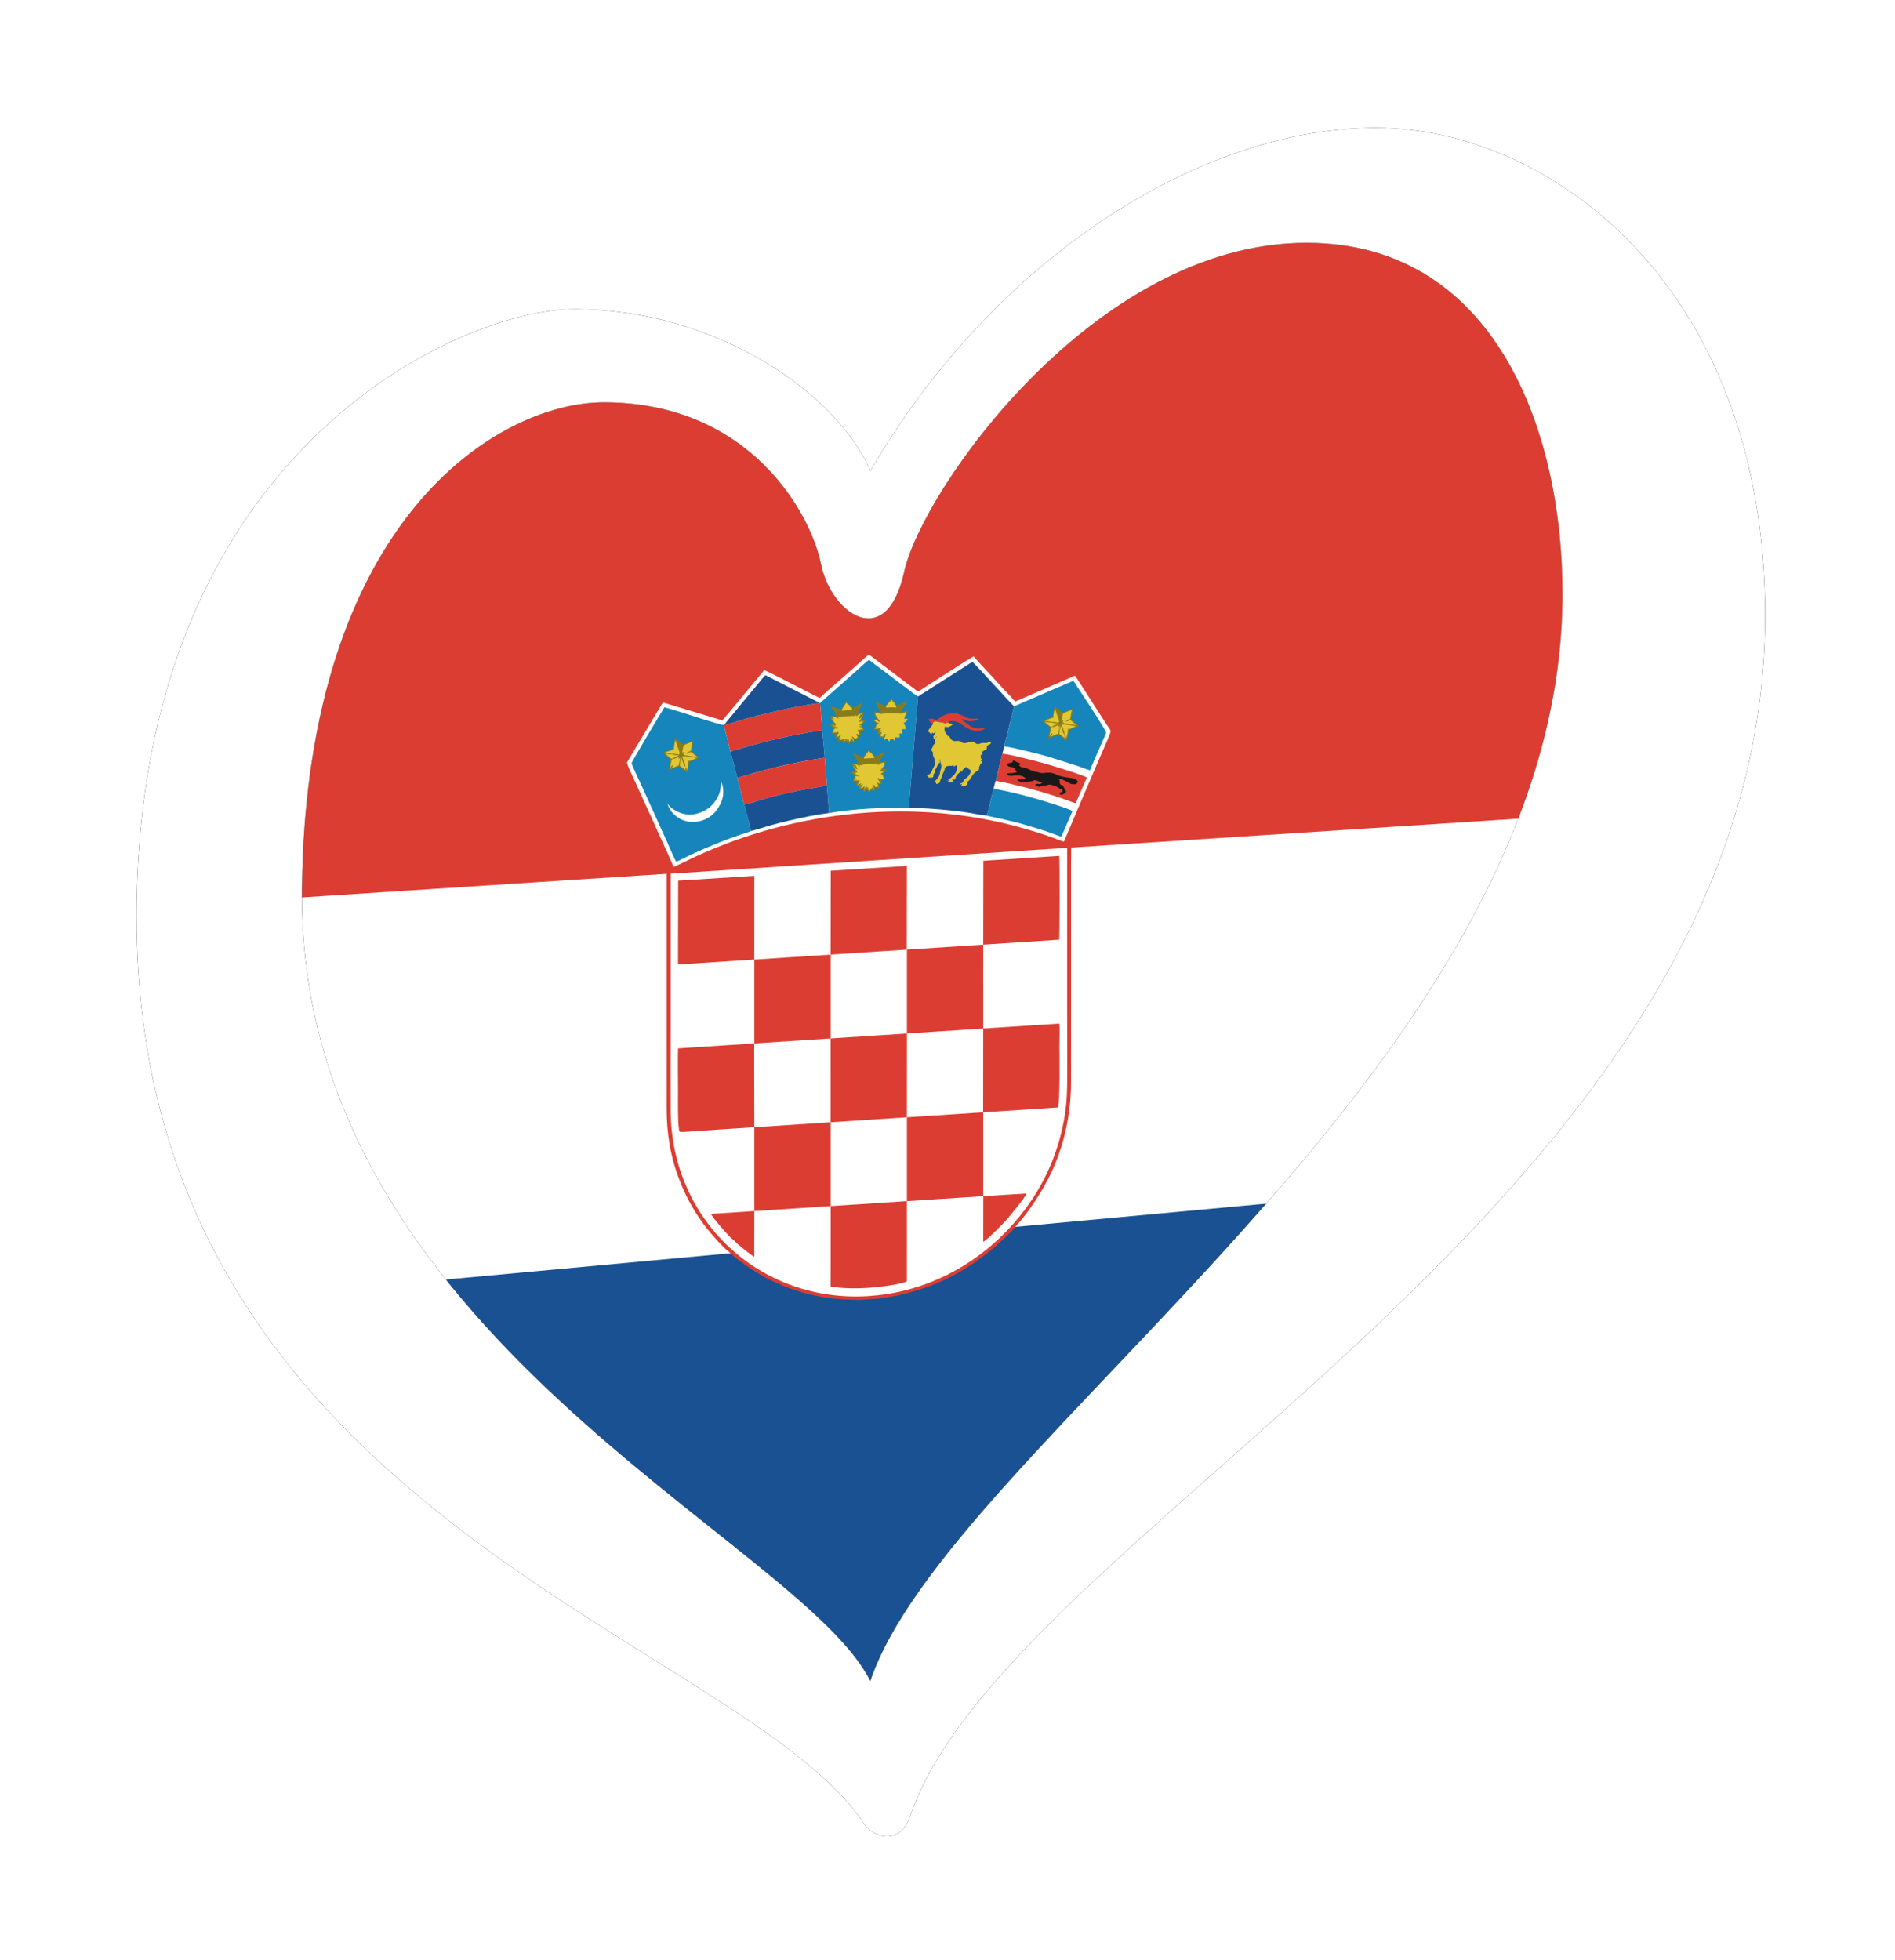 <?xml version="1.0" encoding="UTF-8"?>
<svg width="147px" height="152px" viewBox="0 0 147 152" version="1.1" xmlns="http://www.w3.org/2000/svg" xmlns:xlink="http://www.w3.org/1999/xlink">
    <!-- Generator: Sketch 42 (36781) - http://www.bohemiancoding.com/sketch -->
    <title>Croatia</title>
    <desc>Created with Sketch.</desc>
    <defs>
        <path d="M13.525,59.096 C13.846,30.357 28.802,21.361 36.947,21.361 C48.321,21.361 53.019,30.045 53.787,33.89 C54.555,37.732 58.86,40.804 60.243,34.503 C61.627,28.202 75.01,8.988 91.455,8.988 C106.518,8.988 111.734,24.52 111.282,37.732 C110.05,73.697 63.716,102.402 57.617,120.527 C52.188,109.548 13.142,93.681 13.525,59.096 Z M96.835,0.074 C83.309,0.074 67.312,10.064 57.63,26.666 C55.017,20.67 45.71,14.137 34.644,14.137 C25.728,14.137 0.7,25.281 0.7,61.248 C0.7,107.666 47.662,117.2 57.156,131.626 C57.808,132.619 59.91,133.368 60.712,130.997 C68.287,108.641 127.028,83.38 127.028,37.885 C127.028,12.37 110.361,0.074 96.835,0.074 L96.835,0.074 Z" id="path-1"></path>
        <filter x="-50%" y="-50%" width="200%" height="200%" filterUnits="objectBoundingBox" id="filter-2">
            <feOffset dx="0" dy="0" in="SourceAlpha" result="shadowOffsetOuter1"></feOffset>
            <feGaussianBlur stdDeviation="5" in="shadowOffsetOuter1" result="shadowBlurOuter1"></feGaussianBlur>
            <feColorMatrix values="0 0 0 0 0   0 0 0 0 0   0 0 0 0 0  0 0 0 0.266 0" type="matrix" in="shadowBlurOuter1"></feColorMatrix>
        </filter>
    </defs>
    <g id="Page-1" stroke="none" stroke-width="1" fill="none" fill-rule="evenodd">
        <g id="Croatia" transform="translate(9.895, 9.84)">
            <polygon id="Fill-1" fill="#DC3D33" points="107.726 6.052 84.334 5.28 69.965 15.514 58.293 29.334 43.286 18.631 18.569 25.251 6.652 46.217 14.376 91.678 58.073 124.781 110.596 70.492 118.761 23.707"></polygon>
            <polygon id="Stroke-2" stroke="#1A1918" stroke-width="0.567" points="107.726 6.052 84.334 5.28 69.965 15.514 58.293 29.334 43.286 18.631 18.569 25.251 6.652 46.217 14.376 91.678 58.073 124.781 110.596 70.492 118.761 23.707"></polygon>
            <polyline id="Fill-3" fill="#1A5193" points="11.823 67.922 12.516 91.558 56.212 124.661 111.738 63.033 112.605 58.062 11.823 67.922"></polyline>
            <polyline id="Fill-4" fill="#FFFFFF" points="8.665 60.068 14.376 90.343 98.96 82.519 112.603 58.988 113.6 53.277 8.665 60.068"></polyline>
            <g id="Fill-21">
                <use fill="black" fill-opacity="1" filter="url(#filter-2)" xlink:href="#path-1"></use>
                <use fill="#FFFFFF" fill-rule="evenodd" xlink:href="#path-1"></use>
            </g>
            <path d="M38.561,49.295 L38.561,49.376 L42.076,57.092 C42.125,57.204 42.283,57.471 42.272,57.588 L41.818,57.616 L41.818,76.129 C41.818,78.044 42.115,79.772 42.689,81.343 C43.088,82.435 43.575,83.445 44.185,84.374 L44.652,85.049 C45.102,85.67 45.404,85.963 45.838,86.466 L46.402,87.038 C46.468,87.111 46.522,87.119 46.604,87.193 C46.739,87.314 46.845,87.419 46.991,87.55 C47.408,87.922 48.27,88.504 48.72,88.79 C50.255,89.766 52.242,90.485 54.095,90.773 C54.525,90.84 54.956,90.893 55.399,90.923 C55.535,90.932 56.752,90.965 56.758,90.967 L58.272,90.87 C58.28,90.865 59.472,90.679 59.633,90.644 C62.65,89.982 64.827,88.889 67.197,86.927 C67.369,86.784 67.472,86.697 67.62,86.552 C68.058,86.124 68.39,85.846 68.822,85.365 C68.901,85.279 68.91,85.237 68.988,85.149 C69.055,85.074 69.109,85.019 69.186,84.934 C69.73,84.328 70.416,83.309 70.834,82.622 C72.419,80.024 73.188,77.111 73.188,74.055 L73.188,57.103 C73.188,56.767 73.229,55.839 73.171,55.575 L72.71,55.606 L75.502,49.075 C75.665,48.714 75.817,48.347 75.963,47.997 C76.045,47.799 76.363,47.015 76.446,46.91 L76.446,46.829 C76.348,46.738 76.177,46.425 76.078,46.278 L74.994,44.596 C74.82,44.337 73.688,42.538 73.548,42.378 C73.374,42.425 73.132,42.551 72.957,42.627 L70.055,43.889 C69.847,43.981 69.049,44.347 68.882,44.387 C68.773,44.228 68.628,44.079 68.476,43.925 C68.377,43.824 68.354,43.789 68.273,43.711 L67.066,42.407 C66.873,42.159 66.303,41.613 66.053,41.329 L65.669,40.879 C65.497,40.935 63.68,42.122 63.483,42.247 L61.341,43.603 L59.914,42.534 C59.539,42.227 57.651,40.886 57.549,40.738 L57.457,40.744 C57.401,40.833 56.072,41.983 55.809,42.225 L53.91,43.902 C53.846,43.958 53.737,44.055 53.665,44.103 C53.507,44.058 53.271,43.903 53.111,43.831 C52.939,43.755 52.76,43.653 52.582,43.56 L50.426,42.467 C50.24,42.38 50.089,42.296 49.899,42.197 C49.764,42.128 49.485,41.97 49.337,41.942 L46.124,45.869 C45.964,45.851 45.677,45.748 45.512,45.698 L41.458,44.467 C41.178,44.822 38.701,49.146 38.561,49.295" id="Fill-27" fill="#DC3D33"></path>
            <path d="M57.488,90.668 C64.679,90.2 70.057,85.022 71.946,79.625 C72.538,77.931 72.869,76.281 72.886,74.353 C72.903,72.31 72.886,70.262 72.886,68.218 L72.886,55.909 L42.129,57.913 L42.129,70.19 C42.129,72.233 42.114,74.282 42.129,76.324 C42.193,84.88 49.138,91.211 57.488,90.668" id="Fill-28" fill="#FFFFFF"></path>
            <path d="M42.701,64.953 L48.62,64.572 L48.62,71.075 L42.709,71.46 C42.673,71.753 42.701,74.232 42.701,74.746 C42.701,75.186 42.661,77.746 42.831,77.926 C42.904,77.991 44.052,77.874 44.233,77.863 L48.62,77.578 L48.62,84.078 L45.255,84.297 C45.354,84.561 46.445,85.811 46.788,86.135 C46.967,86.304 47.083,86.379 47.222,86.535 C47.364,86.692 47.522,86.778 47.672,86.918 C47.76,87.001 48.517,87.6 48.616,87.621 L48.62,84.08 L54.544,83.693 L54.538,89.927 C55.389,90.092 56.574,90.095 57.488,90.034 C58.162,89.988 59.903,89.79 60.455,89.534 L60.457,83.309 L66.381,82.924 L66.375,86.457 C66.629,86.363 67.898,85.086 68.207,84.728 C68.491,84.397 69.605,83.07 69.739,82.713 L66.375,82.925 L66.375,76.422 L72.17,76.044 C72.35,75.479 72.287,72.16 72.287,71.187 C72.287,70.817 72.334,69.83 72.273,69.537 L66.376,69.919 L66.375,63.416 L72.27,63.033 C72.307,62.904 72.319,56.719 72.272,56.532 L66.386,56.913 L66.375,63.416 L60.447,63.802 L60.457,57.31 L54.549,57.684 L54.538,64.187 L48.618,64.572 L48.62,58.081 L42.712,58.455 L42.701,64.953" id="Fill-29" fill="#DC3D33"></path>
            <path d="M53.701,44.283 C53.578,44.256 52.815,43.845 52.633,43.755 C52.23,43.553 49.534,42.149 49.369,42.125 C49.314,42.215 49.255,42.296 49.181,42.376 L46.144,46.031 L41.523,44.632 L38.749,49.271 C38.695,49.399 39.332,50.677 39.423,50.887 C39.898,51.975 40.417,53.036 40.895,54.129 C41.133,54.676 41.379,55.213 41.629,55.751 C41.757,56.027 41.869,56.284 41.997,56.56 C42.114,56.809 42.241,57.164 42.383,57.388 L43.979,56.624 C51.984,52.913 61.182,52.067 69.338,54.351 C70.152,54.579 71.031,54.844 71.814,55.135 C72.054,55.224 72.401,55.377 72.637,55.427 L74.099,51.985 C74.588,50.838 75.079,49.707 75.572,48.553 C75.658,48.352 76.296,46.943 76.265,46.847 C76.233,46.747 75.891,46.266 75.809,46.135 L74.431,43.996 C74.294,43.777 73.595,42.669 73.487,42.56 L68.866,44.561 C68.722,44.443 68.582,44.247 68.462,44.127 C67.859,43.525 67.074,42.618 66.444,41.961 C66.308,41.821 66.19,41.669 66.042,41.525 L65.638,41.064 C65.482,41.11 62.329,43.144 61.865,43.446 C61.71,43.547 61.461,43.723 61.305,43.788 L57.518,40.926 C57.363,40.993 56.743,41.593 56.554,41.749 C56.388,41.888 56.244,42.024 56.081,42.169 C55.914,42.318 55.785,42.433 55.608,42.591 C55.317,42.847 53.925,44.048 53.701,44.283" id="Fill-30" fill="#FFFFFF"></path>
            <path d="M53.719,44.68 L53.885,46.689 L54.091,49.039 L54.252,51.084 L54.417,53.209 C56.39,52.866 58.621,52.783 60.602,52.806 L61.32,44.167 C61.202,44.134 60.506,43.589 60.36,43.478 C60.034,43.232 59.73,43.012 59.411,42.762 C59.1,42.52 58.779,42.282 58.46,42.048 C58.14,41.813 57.822,41.577 57.523,41.33 C57.407,41.379 56.727,42.013 56.564,42.159 L53.719,44.68" id="Fill-31" fill="#1585BB"></path>
            <path d="M48.417,54.59 C48.343,54.564 48.379,54.67 48.307,54.37 C48.225,54.033 47.894,52.696 47.829,52.569 L47.303,50.493 L46.769,48.433 L46.259,46.402 L46.264,46.377 C46.11,46.458 42.214,45.12 41.642,45.016 C41.39,45.422 39.086,49.251 39.096,49.358 C39.106,49.447 39.705,50.721 39.788,50.9 C40.26,51.919 40.704,52.928 41.174,53.954 C41.407,54.463 41.634,54.962 41.862,55.47 C41.975,55.721 42.452,56.858 42.568,56.988 C43.014,56.793 43.492,56.534 43.955,56.324 C45.149,55.78 46.404,55.269 47.652,54.849 C47.853,54.782 48.245,54.675 48.417,54.59" id="Fill-32" fill="#1585BB"></path>
            <path d="M61.32,44.167 L60.602,52.806 C61.656,52.823 62.671,52.89 63.7,52.993 C64.187,53.041 64.669,53.102 65.148,53.172 C65.615,53.24 66.146,53.366 66.593,53.405 L66.665,53.4 L67.194,51.277 C67.216,51.176 67.239,51.087 67.263,50.988 C67.272,50.947 67.279,50.911 67.293,50.864 C67.317,50.781 67.312,50.785 67.35,50.724 L67.866,48.609 L68.001,48.04 L68.767,44.933 C68.615,44.822 65.66,41.551 65.534,41.482 L61.32,44.167" id="Fill-33" fill="#1A5193"></path>
            <path d="M42.465,57.57 L72.562,55.615 C72.501,55.572 72.563,55.608 72.464,55.554 C72.131,55.37 69.592,54.596 69.28,54.505 C68.141,54.175 66.952,53.933 65.729,53.727 C60.436,52.833 54.647,53.184 49.303,54.79 C46.576,55.609 45.083,56.257 42.672,57.437 C42.642,57.451 42.589,57.474 42.562,57.49 L42.465,57.57" id="Fill-34" fill="#DC3D33"></path>
            <polyline id="Fill-35" fill="#FFFFFF" points="48.62 77.578 54.536 77.192 54.538 70.691 48.61 71.077 48.62 77.578"></polyline>
            <polyline id="Fill-36" fill="#FFFFFF" points="54.539 70.69 60.457 70.305 60.457 63.802 54.539 64.187 54.539 70.69"></polyline>
            <polyline id="Fill-37" fill="#FFFFFF" points="54.539 83.693 60.457 83.307 60.457 76.807 54.539 77.192 54.539 83.693"></polyline>
            <polyline id="Fill-38" fill="#FFFFFF" points="60.457 76.807 66.369 76.422 66.375 69.92 60.462 70.305 60.457 76.807"></polyline>
            <path d="M68.767,44.933 L68.001,48.04 C68.556,48.112 69.196,48.281 69.739,48.406 C70.321,48.54 70.882,48.69 71.439,48.846 L73.848,49.61 C74.074,49.69 74.451,49.857 74.667,49.896 C74.728,49.669 75.34,48.313 75.49,47.953 C75.573,47.752 75.869,47.149 75.904,46.984 C75.941,46.82 73.565,43.258 73.364,42.952 L68.767,44.933" id="Fill-39" fill="#1585BB"></path>
            <path d="M46.259,46.402 L46.769,48.433 L48.446,47.951 C50.116,47.482 52.192,47.026 53.883,46.798 L53.885,46.689 L53.719,44.68 L53.706,44.68 C52.433,44.841 51.067,45.133 49.831,45.418 C49.222,45.559 48.613,45.719 48.02,45.881 C47.452,46.038 46.809,46.275 46.259,46.402" id="Fill-40" fill="#DC3D33"></path>
            <path d="M46.769,48.433 L47.303,50.493 L48.889,50.026 C50.493,49.574 52.395,49.172 54.036,48.935 L54.066,48.978 C54.067,48.98 54.091,49.039 54.091,49.039 L53.885,46.689 L53.883,46.798 C52.192,47.026 50.116,47.482 48.446,47.951 L46.769,48.433" id="Fill-41" fill="#1A5193"></path>
            <path d="M47.303,50.493 L47.829,52.569 C48.294,52.47 48.895,52.254 49.378,52.117 C49.886,51.972 50.406,51.841 50.932,51.719 C52.041,51.462 53.118,51.267 54.252,51.084 L54.091,49.039 C54.091,49.039 54.067,48.98 54.066,48.978 L54.036,48.935 C52.395,49.172 50.493,49.574 48.889,50.026 L47.303,50.493" id="Fill-42" fill="#DC3D33"></path>
            <path d="M67.35,50.724 C67.868,50.784 68.476,50.951 68.979,51.065 C70.2,51.343 71.64,51.778 72.812,52.191 C73.052,52.276 73.312,52.388 73.548,52.45 L74.416,50.461 C74.174,50.272 71.719,49.536 71.261,49.404 C70.725,49.249 70.171,49.104 69.611,48.973 C69.093,48.852 68.398,48.667 67.866,48.609 L67.35,50.724" id="Fill-43" fill="#DC3D33"></path>
            <path d="M66.593,53.405 L68.12,53.739 C68.621,53.857 69.127,53.978 69.611,54.122 C70.317,54.33 71.067,54.55 71.752,54.8 C71.962,54.876 72.247,54.998 72.438,55.041 L73.301,53.06 C73.118,52.888 70.809,52.198 70.353,52.067 C69.505,51.821 68.284,51.523 67.372,51.359 C67.339,51.353 67.303,51.35 67.277,51.339 C67.204,51.311 67.224,51.334 67.194,51.277 L66.665,53.4 L66.593,53.405" id="Fill-44" fill="#1585BB"></path>
            <path d="M47.829,52.569 C47.894,52.696 48.225,54.033 48.307,54.37 C48.379,54.67 48.343,54.564 48.417,54.59 C48.866,54.484 49.375,54.305 49.83,54.177 C50.326,54.038 50.81,53.914 51.312,53.799 C52.3,53.571 53.394,53.334 54.417,53.209 L54.252,51.084 C53.118,51.267 52.041,51.462 50.932,51.719 C50.406,51.841 49.886,51.972 49.378,52.117 C48.895,52.254 48.294,52.47 47.829,52.569" id="Fill-45" fill="#1A5193"></path>
            <path d="M46.264,46.377 L46.259,46.402 C46.809,46.275 47.452,46.038 48.02,45.881 C48.613,45.719 49.222,45.559 49.831,45.418 C51.067,45.133 52.433,44.841 53.706,44.68 L49.477,42.52 C49.364,42.606 49.191,42.848 49.072,42.984 L47.074,45.4 C46.94,45.575 46.817,45.705 46.67,45.886 C46.541,46.043 46.416,46.222 46.264,46.377" id="Fill-46" fill="#1A5193"></path>
            <path d="M62.22,46.654 C62.16,46.791 62.143,46.737 62.071,46.854 C62.076,46.861 62.086,46.858 62.09,46.868 L62.21,46.964 C62.269,47.029 62.239,47.02 62.328,47.081 C62.429,47.043 62.382,47.097 62.422,46.954 C62.502,47.078 62.521,47.044 62.717,46.911 L62.544,47.199 C62.449,47.387 62.529,47.195 62.529,47.394 L62.529,47.416 L62.543,47.487 C62.661,47.414 62.712,47.323 62.791,47.235 C62.702,47.469 62.663,47.282 62.63,47.54 C62.617,47.635 62.587,47.613 62.624,47.701 C62.625,47.703 62.63,47.711 62.631,47.713 C62.689,47.873 62.534,47.808 62.474,48.027 C62.408,48.266 62.366,48.18 62.298,48.35 C62.424,48.445 62.39,48.293 62.439,48.505 L62.509,48.458 C62.552,48.424 62.518,48.452 62.559,48.408 C62.422,48.478 62.474,48.666 62.495,48.782 L62.592,49.009 C62.63,49.059 62.59,49.166 62.594,49.214 C62.598,49.282 62.628,49.236 62.625,49.376 C62.622,49.564 62.45,49.749 62.397,49.935 C62.335,50.157 62.203,50.202 61.997,50.315 C62.218,50.431 61.985,50.367 62.143,50.452 C62.245,50.488 62.384,50.474 62.482,50.432 C62.557,50.27 62.439,50.32 62.579,50.126 C62.651,50.028 62.614,50.159 62.635,49.992 C62.657,49.834 62.656,49.841 62.747,49.694 C62.812,49.587 62.838,49.443 62.938,49.352 L62.996,49.305 C63,49.302 63.01,49.296 63.016,49.289 C63,49.176 62.982,49.109 63.036,49.017 C63.016,49.344 63.087,49.285 63.121,49.538 C63.147,49.738 63.05,49.86 63.028,50.053 C62.981,50.46 62.71,50.651 62.548,50.83 C62.664,50.897 62.604,50.837 62.724,50.79 C62.644,50.991 62.832,50.99 62.958,50.88 C63.03,50.819 63.008,50.838 63.028,50.737 C63.069,50.539 63.082,50.602 63.147,50.465 C63.19,50.371 63.19,50.28 63.243,50.157 C63.277,50.079 63.341,49.964 63.363,49.899 C63.399,49.794 63.393,49.684 63.489,49.617 C63.621,49.524 63.829,49.555 63.908,49.553 C63.991,49.549 63.977,49.531 64.027,49.474 C64.11,49.66 64.1,49.59 64.306,49.498 C64.305,49.889 64.378,49.899 64.125,50.245 L63.722,50.609 C63.668,50.652 63.616,50.665 63.563,50.698 L63.774,50.662 C63.666,50.82 63.685,50.635 63.629,50.791 C63.743,50.864 63.922,50.859 64.042,50.785 C64.044,50.649 63.955,50.675 63.944,50.638 L64.208,50.608 C64.244,50.33 64.351,50.233 64.534,50.073 C64.652,49.97 64.61,50.092 64.633,49.887 C64.549,50.062 64.657,49.98 64.719,49.994 C64.804,49.781 64.844,49.86 65.039,49.628 L65.238,49.778 C65.281,49.804 65.424,49.9 65.42,49.95 C65.389,50.162 65.199,50.413 65.062,50.502 C64.877,50.624 64.939,50.558 64.832,50.754 C64.736,50.932 64.715,50.854 64.56,50.946 C64.62,51.024 64.612,50.99 64.731,50.937 C64.7,51.092 64.684,50.992 64.652,51.112 C64.783,51.165 64.891,51.157 65.024,51.081 C65.058,51.063 65.139,51.006 65.152,50.955 C65.186,50.826 65.154,50.893 65.104,50.848 L65.064,50.82 C65.184,50.765 65.27,50.725 65.337,50.606 C65.388,50.518 65.63,50.148 65.711,50.094 L66.059,49.831 C66.05,49.527 66.037,49.746 66.112,49.538 C66.183,49.338 66.117,49.435 66.249,49.339 C66.25,49.211 66.282,49.198 66.166,49.161 C66.239,49.146 66.215,49.152 66.274,49.077 C66.23,48.956 66.195,49.01 66.186,48.933 L66.186,48.916 C66.186,48.906 66.189,48.879 66.189,48.867 C66.188,48.787 66.189,48.789 66.172,48.706 C66.283,48.693 66.262,48.71 66.333,48.642 L66.247,48.418 C66.367,48.47 66.418,48.365 66.511,48.313 L66.648,48.258 C66.647,48.119 66.638,48.009 66.77,47.935 C66.888,47.869 66.993,47.879 66.976,47.683 C66.799,47.67 66.87,47.682 66.748,47.738 C66.569,47.819 66.471,47.751 66.275,47.78 C66.17,47.795 66.137,47.835 66.049,47.854 C65.822,47.905 65.753,47.711 65.554,47.698 C65.548,47.696 65.54,47.696 65.535,47.696 L65.501,47.695 C65.288,47.683 64.938,47.849 64.805,47.78 C64.664,47.706 64.624,47.619 64.424,47.618 C64.337,47.618 64.241,47.634 64.16,47.632 C64.054,47.628 63.957,47.578 63.898,47.509 L63.715,47.241 C63.629,47.267 63.623,47.176 63.641,47.32 C63.634,47.155 63.558,47.148 63.445,46.973 C63.364,46.847 63.353,46.65 63.412,46.497 C63.459,46.505 63.66,46.684 64.018,46.326 C63.888,46.257 63.815,46.32 63.661,46.198 L63.499,46.207 C63.494,46.216 63.364,46.275 63.54,46.244 C63.313,46.297 63.534,46.332 63.412,46.26 C63.209,46.143 62.974,46.175 62.777,46.109 C62.684,46.077 62.616,46.1 62.512,46.151 C62.432,46.291 62.516,46.29 62.389,46.433 L62.22,46.654" id="Fill-47" fill="#E1C733"></path>
            <path d="M56.425,50.382 C56.368,50.412 56.396,50.38 56.36,50.441 C56.336,50.482 56.341,50.506 56.326,50.56 C56.285,50.708 56.285,50.637 56.238,50.732 C56.338,50.773 56.431,50.781 56.576,50.767 L56.507,51.085 L56.756,51.074 L56.704,51.369 L57.069,51.339 C57.07,51.45 57.063,51.543 57.118,51.625 C57.215,51.516 57.203,51.484 57.334,51.411 L57.435,51.498 C57.485,51.571 57.458,51.556 57.488,51.635 C57.613,51.577 57.577,51.558 57.696,51.443 L57.734,51.409 C57.869,51.466 57.821,51.489 57.919,51.559 C57.973,51.453 57.962,51.41 57.964,51.27 C58.466,51.314 58.292,51.256 58.276,50.971 L58.515,50.963 L58.454,50.645 C58.624,50.64 58.692,50.642 58.793,50.551 C58.62,50.407 58.808,50.478 58.584,50.163 L58.619,50.126 C58.707,50.044 58.774,50.013 58.845,49.896 C58.939,49.742 58.75,49.801 58.585,49.806 C58.669,49.582 58.8,49.508 58.805,49.165 C58.664,49.243 58.541,49.255 58.367,49.295 C58.394,48.98 58.668,48.699 58.768,48.44 C58.682,48.456 58.641,48.507 58.513,48.551 C58.407,48.587 58.331,48.598 58.32,48.738 C58.163,48.707 58.115,48.68 58.03,48.833 L57.488,48.304 C57.41,48.398 57.356,48.492 57.272,48.585 C57.141,48.733 57.176,48.733 57.112,48.804 L57.006,48.899 C56.884,48.699 56.982,48.93 56.65,48.724 L56.265,48.599 C56.35,48.855 56.638,49.062 56.669,49.405 C56.514,49.391 56.346,49.392 56.225,49.336 C56.224,49.715 56.344,49.704 56.432,49.949 C56.273,49.962 56.094,49.929 56.188,50.074 C56.248,50.165 56.337,50.233 56.453,50.263 C56.432,50.323 56.433,50.347 56.425,50.382" id="Fill-48" fill="#887B1D"></path>
            <path d="M56.051,44.859 L55.735,44.563 C55.683,44.66 55.605,44.782 55.538,44.867 L55.326,45.2 C55.122,44.99 55.144,45.187 54.968,45.059 L54.536,44.92 C54.605,45.142 54.981,45.415 54.963,45.712 C54.844,45.693 54.631,45.7 54.531,45.658 C54.534,46.01 54.684,46.056 54.777,46.256 L54.483,46.305 C54.559,46.449 54.641,46.536 54.815,46.578 C54.761,46.698 54.735,46.669 54.701,46.82 C54.65,47.042 54.689,46.887 54.609,47.044 C54.765,47.102 54.78,47.081 54.963,47.063 C54.935,47.167 54.902,47.262 54.915,47.394 L55.149,47.36 L55.107,47.655 L55.473,47.615 L55.515,47.893 C55.563,47.865 55.688,47.702 55.722,47.663 C55.889,47.727 55.839,47.733 55.915,47.885 C56.025,47.814 56.052,47.761 56.121,47.639 C56.345,47.701 56.37,48.02 56.368,47.495 L56.737,47.481 C56.694,47.34 56.683,47.354 56.671,47.186 L56.888,47.177 C56.904,47.034 56.85,46.961 56.823,46.844 C56.98,46.837 57.065,46.838 57.162,46.742 C56.978,46.584 57.169,46.672 56.928,46.357 C57.03,46.25 57.201,46.169 57.197,45.987 L56.922,46.004 C56.99,45.806 57.15,45.637 57.097,45.351 C57.057,45.428 56.795,45.475 56.68,45.511 C56.665,45.196 56.98,44.889 57.022,44.635 C56.937,44.675 56.875,44.73 56.792,44.765 C56.639,44.829 56.602,44.783 56.593,44.965 L56.38,44.942 L56.287,45.081 L56.124,44.903 C56.051,44.84 56.178,44.88 56.051,44.859" id="Fill-49" fill="#887B1D"></path>
            <path d="M68.214,49.414 C68.295,49.664 68.439,49.608 68.654,49.66 C68.766,49.687 68.776,49.742 68.838,49.829 C68.909,49.931 68.958,49.92 68.979,50.036 C68.526,50.186 68.371,50.073 68.222,50.156 C68.33,50.438 68.708,50.303 68.708,50.303 C69.013,50.267 69.446,50.287 69.65,50.506 C69.652,50.508 69.658,50.515 69.663,50.521 C69.298,50.721 69.251,50.489 69.025,50.598 C69.036,50.712 69.062,50.706 69.16,50.75 C69.473,50.892 69.506,50.78 69.973,50.767 C70.481,50.752 70.15,50.541 70.709,50.765 C70.792,50.799 70.898,50.806 70.953,50.838 C70.783,51.067 70.675,50.886 70.415,50.975 C70.417,51.09 70.477,51.088 70.592,51.136 C70.854,51.243 70.631,51.132 71.175,51.084 C71.386,51.065 71.367,51.016 71.514,51.004 C71.612,50.997 71.993,51.124 72.068,51.165 C72.252,51.264 72.32,51.338 72.527,51.413 L72.516,51.572 L72.288,51.638 C72.325,51.959 72.706,51.697 72.816,51.579 C72.786,51.445 72.763,51.513 72.703,51.384 L72.569,51.096 C72.484,51.052 72.376,51.046 72.334,50.946 C72.268,50.788 72.372,50.744 72.237,50.58 C72.42,50.52 72.699,50.711 72.981,50.841 C73.152,50.921 73.114,50.953 73.349,50.978 C73.56,51.001 73.663,50.938 73.713,50.781 C73.603,50.452 72.956,50.495 72.586,50.399 C72.477,50.371 72.403,50.345 72.281,50.321 C72.125,50.29 72.138,50.273 72.012,50.208 C71.831,50.117 71.623,50.07 71.39,50.079 C71.029,50.092 71.05,50.165 70.701,50.066 C70.489,50.007 70.263,49.995 70.097,49.906 C69.521,49.597 69.453,49.742 69.251,49.602 C69.087,49.488 69.239,49.535 69.228,49.351 C69.079,49.295 69.105,49.325 68.974,49.251 C68.902,49.211 68.781,49.144 68.708,49.129 C68.556,49.351 68.722,49.257 68.353,49.351 C68.233,49.382 68.289,49.351 68.214,49.414" id="Fill-50" fill="#1A1918"></path>
            <path d="M58.752,47.541 C58.778,47.52 58.82,47.487 58.854,47.447 C58.965,47.505 58.839,47.384 58.991,47.561 C59.028,47.605 59.059,47.638 59.108,47.673 C59.101,47.534 59.227,47.436 59.306,47.445 C59.413,47.495 59.422,47.534 59.491,47.619 L59.549,47.339 L59.899,47.349 L59.864,47.041 L60.111,47.055 C60.118,46.907 60.078,46.843 60.057,46.718 C60.464,46.711 60.388,46.683 60.356,46.59 L60.34,46.539 C60.302,46.408 60.349,46.486 60.271,46.343 L60.208,46.215 C60.334,46.176 60.52,46.029 60.513,45.905 L60.243,45.913 L60.301,45.765 C60.321,45.598 60.338,45.687 60.394,45.53 C60.418,45.457 60.403,45.455 60.386,45.387 C60.172,45.413 60.081,45.411 59.954,45.528 L59.943,45.447 C59.944,45.444 59.951,45.448 59.954,45.451 C59.845,45.459 59.816,45.497 59.744,45.525 C59.741,45.52 59.739,45.51 59.738,45.507 C59.737,45.505 59.733,45.494 59.732,45.492 C59.731,45.486 59.725,45.468 59.723,45.464 C59.685,45.367 59.848,45.495 59.708,45.437 C59.698,45.441 59.675,45.444 59.668,45.445 L59.52,45.447 C59.516,45.446 59.506,45.444 59.502,45.444 L58.425,45.511 C58.299,45.544 58.341,45.404 58.012,45.422 C58.115,45.325 58.003,45.465 58.001,45.467 C57.981,45.504 57.876,45.557 57.981,45.487 C58.12,45.898 58.095,45.698 58.229,45.931 C58.329,46.106 58.339,45.939 58.327,46.139 C58.209,46.086 58.081,45.927 57.919,46.046 C58.047,46.086 57.98,46.203 58.289,46.238 L58.117,46.373 C58.037,46.431 58.069,46.496 58.065,46.517 L57.946,46.704 L58.173,46.67 C58.153,46.748 58.112,46.697 58.112,46.697 C58.26,46.665 58.322,46.631 58.474,46.595 L58.429,46.657 C58.328,46.783 58.322,46.731 58.315,46.814 C58.309,46.878 58.334,46.951 58.259,46.896 C58.303,46.841 58.295,46.829 58.484,46.812 C58.476,46.822 58.467,46.831 58.461,46.838 L58.415,46.883 C58.408,46.889 58.4,46.894 58.393,46.9 C58.385,46.907 58.359,46.921 58.351,46.927 C58.216,47.024 58.352,47.026 58.227,47.023 C58.336,47.013 58.413,46.964 58.505,46.933 C58.459,47.073 58.385,47.148 58.412,47.249 L58.466,47.29 C58.602,47.237 58.528,47.369 58.611,47.275 C58.726,47.144 58.664,47.096 58.835,47.103 C58.835,47.104 58.607,47.513 58.752,47.541" id="Fill-51" fill="#E1C733"></path>
            <path d="M41.875,48.428 C41.73,48.437 41.638,48.497 41.508,48.551 C41.642,48.607 41.944,48.935 42.125,49.028 C42.127,49.334 42.004,49.621 41.992,49.903 L42.779,49.585 C42.938,49.673 43.285,49.974 43.42,50.09 C43.432,50.023 43.564,49.289 43.616,49.246 L44.371,48.931 L43.764,48.425 L43.91,47.567 C43.841,47.619 43.213,47.862 43.077,47.887 L42.479,47.39 C42.229,48.583 42.38,48.102 41.937,48.373 L41.875,48.428" id="Fill-52" fill="#887B1D"></path>
            <path d="M71.308,45.958 C71.163,45.966 71.071,46.026 70.941,46.08 C71.076,46.137 71.377,46.464 71.559,46.557 C71.56,46.863 71.439,47.15 71.425,47.433 L72.212,47.115 C72.372,47.202 72.719,47.503 72.853,47.62 C72.866,47.553 72.998,46.818 73.05,46.776 L73.806,46.461 L73.197,45.954 L73.344,45.096 C73.274,45.148 72.646,45.392 72.51,45.415 L71.912,44.92 C71.663,46.112 71.814,45.632 71.37,45.901 L71.308,45.958" id="Fill-53" fill="#887B1D"></path>
            <path d="M56.425,50.382 L56.501,50.512 C56.279,50.589 56.469,50.622 56.317,50.712 L56.574,50.627 C56.539,50.731 56.627,50.637 56.53,50.699 C56.427,50.765 56.493,50.724 56.47,50.702 L56.826,50.644 L56.717,50.747 C56.732,50.639 56.744,50.706 56.798,50.737 C56.706,50.842 56.694,50.875 56.682,50.946 C56.662,51.056 56.632,51.076 56.593,51.033 C56.703,51.024 56.752,50.979 56.833,50.935 L56.897,50.904 C56.909,50.898 56.92,50.892 56.932,50.887 C56.858,51.073 56.816,51.065 56.799,51.264 C56.862,51.052 56.859,51.023 57.056,50.972 L56.89,51.243 C56.835,51.344 56.865,51.297 56.84,51.294 C56.998,51.211 56.94,51.324 57.05,51.219 L57.116,51.16 C57.126,51.152 57.137,51.146 57.146,51.139 C57.156,51.132 57.168,51.124 57.179,51.118 C57.139,51.279 57.109,51.357 57.149,51.52 L57.179,51.211 C57.292,51.303 57.236,51.105 57.272,51.359 C57.216,51.32 57.241,51.325 57.241,51.206 L57.317,51.287 C57.361,51.389 57.328,51.337 57.303,51.357 L57.338,51.161 C57.481,51.252 57.352,51.359 57.495,51.445 C57.489,51.407 57.464,51.334 57.464,51.329 C57.456,51.151 57.445,51.283 57.5,51.214 C57.555,51.317 57.548,51.397 57.575,51.524 L57.609,51.438 C57.613,51.431 57.658,51.334 57.662,51.332 C57.735,51.244 57.618,51.354 57.691,51.316 L57.769,51.204 C57.777,51.193 57.784,51.18 57.796,51.171 C57.796,51.29 57.82,51.28 57.766,51.331 C57.768,51.138 57.773,51.22 57.847,51.164 L57.888,51.472 C57.902,51.317 57.901,51.183 57.808,51.056 C57.804,51.052 57.797,51.044 57.793,51.037 C58.008,51.018 57.862,51.041 57.996,51.174 C58.092,51.27 58.029,51.154 58.196,51.206 C58.137,51.28 58.15,51.176 58.135,51.086 C58.188,51.119 58.281,51.276 58.227,51.079 C58.189,50.946 58.175,51.024 58.14,50.847 C58.332,50.894 58.221,50.925 58.441,50.912 C58.32,50.857 58.428,50.841 58.259,50.832 C58.341,50.745 58.26,50.746 58.374,50.77 L58.382,50.793 C58.349,50.782 58.279,50.718 58.262,50.68 L58.166,50.499 C58.261,50.512 58.379,50.552 58.441,50.562 C58.638,50.598 58.507,50.495 58.691,50.562 L58.606,50.395 C58.587,50.312 58.609,50.287 58.515,50.23 L58.435,50.186 C58.431,50.183 58.42,50.179 58.414,50.174 L58.813,49.902 C58.787,49.916 58.719,49.963 58.673,49.973 C58.355,50.041 58.612,50.024 58.505,49.93 L58.741,49.856 C58.701,49.877 58.726,49.857 58.66,49.88 C58.598,49.9 58.605,49.889 58.552,49.911 C58.468,49.95 58.451,49.984 58.34,50.041 C58.427,49.811 58.632,49.674 58.721,49.445 C58.726,49.252 58.735,49.451 58.682,49.368 L58.669,49.348 C58.666,49.284 58.652,49.308 58.722,49.291 C58.451,49.309 58.386,49.372 58.227,49.495 C58.222,49.488 58.219,49.463 58.219,49.468 C58.219,49.474 58.213,49.448 58.212,49.443 C58.212,49.438 58.2,49.311 58.259,49.383 C58.133,49.389 58.119,49.397 58.042,49.451 L58.043,49.374 L57.224,49.43 C57.116,49.442 57.058,49.478 56.995,49.422 C56.998,49.485 57.023,49.458 56.951,49.537 C56.892,49.495 56.875,49.472 56.763,49.481 L56.812,49.53 C56.813,49.534 56.813,49.545 56.815,49.55 L56.81,49.597 C56.579,49.522 56.723,49.422 56.315,49.448 C56.353,49.436 56.343,49.472 56.439,49.502 C56.398,49.585 56.428,49.498 56.48,49.488 C56.504,49.567 56.511,49.574 56.547,49.64 C56.586,49.71 56.61,49.74 56.654,49.816 C56.414,49.784 56.463,49.691 56.332,49.563 L56.297,49.536 C56.356,49.691 56.437,49.776 56.527,49.896 L56.624,50.075 L56.31,50.012 C56.305,50.01 56.294,50.009 56.287,50.006 C56.433,50.063 56.457,50.032 56.532,50.143 C56.464,50.134 56.397,50.129 56.33,50.113 C56.151,50.069 56.254,50.08 56.254,50.068 C56.36,50.102 56.411,50.212 56.617,50.253 L56.784,50.326 C56.654,50.355 56.69,50.33 56.593,50.339 C56.492,50.348 56.519,50.355 56.425,50.382" id="Fill-54" fill="#E1C733"></path>
            <path d="M56.532,45.726 C56.498,45.66 56.525,45.61 56.563,45.61 C56.457,45.615 56.447,45.639 56.407,45.704 C56.398,45.697 56.385,45.67 56.381,45.678 L55.448,45.721 C55.339,45.741 55.323,45.716 55.247,45.747 C55.196,45.767 55.209,45.764 55.166,45.77 C55.163,45.77 55.097,45.767 55.083,45.767 C55.116,45.763 55.031,45.683 55.109,45.779 L55.175,45.885 C54.881,45.832 55.037,45.72 54.634,45.766 C54.745,45.805 54.757,45.843 54.775,45.973 C54.685,45.929 54.657,45.914 54.621,45.826 C54.643,46.073 54.883,46.185 54.99,46.39 C54.854,46.368 54.783,46.324 54.634,46.352 L54.809,46.358 C54.934,46.401 54.877,46.35 54.93,46.489 L54.59,46.385 C54.697,46.419 54.736,46.514 54.945,46.539 C55.046,46.552 55.081,46.563 55.14,46.628 C54.67,46.657 54.86,46.738 54.708,47.017 C54.797,46.95 54.838,46.931 54.954,46.954 C54.929,46.988 54.89,47.041 54.804,47.02 C54.937,47.003 55.021,46.948 55.114,46.907 L55.144,46.97 C55.154,46.989 55.151,47.002 55.174,47.037 C55.129,47.078 55.106,47.086 55.055,47.12 C55.049,47.254 55.051,47.086 55.071,47.17 C55.082,47.217 55.089,47.262 55.049,47.3 C54.945,47.397 55.018,47.326 54.99,47.315 C55.063,47.315 55.095,47.296 55.142,47.267 C55.142,47.267 55.204,47.224 55.216,47.216 C55.224,47.21 55.25,47.193 55.26,47.187 C55.268,47.182 55.276,47.177 55.284,47.171 L55.34,47.138 C55.299,47.402 55.211,47.22 55.199,47.56 C55.219,47.447 55.226,47.423 55.329,47.355 C55.257,47.673 55.262,47.582 55.237,47.576 C55.361,47.49 55.297,47.613 55.482,47.476 L55.546,47.434 L55.546,47.773 C55.594,47.656 55.576,47.62 55.576,47.462 C55.675,47.536 55.668,47.332 55.668,47.641 C55.613,47.603 55.639,47.565 55.639,47.459 C55.758,47.547 55.669,47.445 55.722,47.559 C55.769,47.661 55.709,47.583 55.701,47.578 C55.755,47.532 55.716,47.536 55.761,47.466 C55.766,47.459 55.774,47.447 55.778,47.442 C55.781,47.435 55.787,47.425 55.794,47.417 C55.828,47.517 55.813,47.566 55.844,47.629 C55.879,47.703 55.947,47.662 55.885,47.719 L55.885,47.663 C55.884,47.658 55.882,47.646 55.881,47.638 C55.869,47.521 55.833,47.54 55.908,47.467 C55.965,47.558 55.977,47.643 55.977,47.775 C55.959,47.738 56.014,47.646 56.065,47.576 C56.067,47.574 56.074,47.568 56.075,47.566 C56.153,47.479 56.1,47.552 56.104,47.547 C56.106,47.542 56.111,47.456 56.117,47.409 C56.217,47.487 56.171,47.286 56.193,47.539 C56.092,47.356 56.204,47.428 56.241,47.422 C56.245,47.517 56.247,47.62 56.315,47.661 C56.257,47.716 56.345,47.669 56.307,47.502 C56.275,47.367 56.208,47.408 56.184,47.257 C56.321,47.3 56.334,47.414 56.451,47.429 L56.53,47.414 C56.532,47.413 56.538,47.407 56.54,47.404 L56.584,47.361 C56.585,47.36 56.593,47.355 56.594,47.354 L56.625,47.363 C56.622,47.274 56.63,47.323 56.593,47.24 C56.536,47.102 56.565,47.289 56.532,47.063 C56.544,47.067 56.56,47.058 56.567,47.074 L56.686,47.107 C56.766,47.123 56.744,47.123 56.81,47.104 C56.749,47.133 56.832,47.127 56.767,47.089 C56.572,46.976 56.864,47.102 56.706,47.049 L56.712,47.004 C56.719,46.88 56.745,47.046 56.714,46.955 C56.694,46.896 56.69,46.935 56.654,46.903 C56.598,46.854 56.616,46.874 56.623,46.845 L56.686,46.743 L56.911,46.777 C56.91,46.777 56.875,46.804 56.847,46.755 L56.84,46.716 C56.938,46.71 56.979,46.727 57.056,46.763 C56.975,46.601 56.945,46.604 56.809,46.524 C56.737,46.483 56.8,46.539 56.737,46.472 C56.888,46.463 56.963,46.499 56.968,46.509 C56.944,46.444 56.853,46.426 56.803,46.388 L56.747,46.338 C56.911,46.295 57.01,46.219 57.098,46.102 L56.936,46.182 C56.94,46.16 56.951,46.131 56.956,46.139 C56.96,46.145 56.98,46.103 57.001,46.087 C57.13,45.987 57.026,46.06 57.068,46.07 C56.972,46.077 56.992,46.067 56.913,46.1 C56.908,46.103 56.899,46.107 56.893,46.11 L56.717,46.185 L56.906,45.872 C56.97,45.788 57.023,45.679 57.025,45.557 L56.942,45.738 C56.893,45.871 56.872,45.867 56.717,45.909 C56.764,45.757 56.823,45.717 56.84,45.538 C57.019,45.621 56.829,45.621 56.925,45.565 C56.938,45.558 56.944,45.511 57.025,45.487 C56.908,45.495 56.863,45.502 56.755,45.555 C56.59,45.637 56.667,45.64 56.532,45.726" id="Fill-55" fill="#E1C733"></path>
            <path d="M41.887,52.451 C41.891,52.659 42.142,53.041 42.241,53.159 C43.218,54.308 44.95,54.047 45.723,52.953 C46.119,52.39 46.313,51.796 46.164,51.104 L46.054,50.782 C45.993,50.578 46.034,50.727 46.051,50.701 C45.985,51.432 46.006,51.629 45.634,52.222 C45.421,52.563 45.033,52.921 44.553,53.127 C43.736,53.475 42.986,53.361 42.328,52.91 C42.177,52.807 42,52.657 41.9,52.501 C41.864,52.444 41.876,52.476 41.887,52.451" id="Fill-56" fill="#FFFFFF"></path>
            <path d="M58.752,47.541 C58.607,47.513 58.835,47.104 58.835,47.103 C58.664,47.096 58.726,47.144 58.611,47.275 C58.528,47.369 58.602,47.237 58.466,47.29 L58.412,47.249 C58.385,47.148 58.459,47.073 58.505,46.933 C58.413,46.964 58.336,47.013 58.227,47.023 C58.352,47.026 58.216,47.024 58.351,46.927 C58.359,46.921 58.385,46.907 58.393,46.9 C58.4,46.894 58.408,46.889 58.415,46.883 L58.461,46.838 C58.467,46.831 58.476,46.822 58.484,46.812 C58.295,46.829 58.303,46.841 58.259,46.896 C58.334,46.951 58.309,46.878 58.315,46.814 C58.322,46.731 58.328,46.783 58.429,46.657 L58.474,46.595 C58.322,46.631 58.26,46.665 58.112,46.697 C58.112,46.697 58.153,46.748 58.173,46.67 L57.946,46.704 L58.065,46.517 C58.069,46.496 58.037,46.431 58.117,46.373 L58.289,46.238 C57.98,46.203 58.047,46.086 57.919,46.046 C58.081,45.927 58.209,46.086 58.327,46.139 C58.339,45.939 58.329,46.106 58.229,45.931 C58.095,45.698 58.12,45.898 57.981,45.487 C57.876,45.557 57.981,45.504 58.001,45.467 C58.003,45.465 58.115,45.325 58.012,45.422 C58.341,45.404 58.299,45.544 58.425,45.511 L59.502,45.444 C59.506,45.444 59.516,45.446 59.52,45.447 L59.668,45.445 C59.675,45.444 59.698,45.441 59.708,45.437 C59.848,45.495 59.685,45.367 59.723,45.464 C59.725,45.468 59.731,45.486 59.732,45.492 C59.733,45.494 59.737,45.505 59.738,45.507 C59.739,45.51 59.741,45.52 59.744,45.525 C59.816,45.497 59.845,45.459 59.954,45.451 C59.951,45.448 59.944,45.444 59.943,45.447 L59.954,45.528 C60.081,45.411 60.172,45.413 60.386,45.387 C60.403,45.455 60.418,45.457 60.394,45.53 C60.338,45.687 60.321,45.598 60.301,45.765 C60.309,45.759 60.318,45.741 60.322,45.747 C60.326,45.753 60.338,45.734 60.343,45.731 L60.451,45.55 C60.486,45.453 60.496,45.377 60.5,45.268 L60.045,45.374 C60.109,45.029 60.387,44.794 60.494,44.537 C60.39,44.554 60.368,44.607 60.227,44.646 C60.055,44.693 60.049,44.662 60.015,44.83 C59.923,44.714 59.798,44.806 59.708,44.893 C59.702,44.887 59.693,44.868 59.691,44.874 C59.668,44.923 59.663,44.842 59.661,44.839 C59.526,44.67 59.606,44.684 59.504,44.663 L59.402,44.496 C59.351,44.427 59.327,44.387 59.276,44.336 C58.996,44.568 58.915,44.74 58.739,44.926 C58.584,44.723 58.693,44.928 58.373,44.722 L57.995,44.575 C58.068,44.835 58.308,45.041 58.36,45.388 C58.203,45.385 58.035,45.367 57.923,45.307 C57.911,45.692 58.024,45.674 58.096,45.93 L57.817,45.949 C57.829,46.066 57.908,46.137 57.982,46.193 L58.09,46.282 L57.868,46.716 C57.968,46.756 58.063,46.767 58.207,46.755 C58.175,46.868 58.12,46.958 58.128,47.088 L58.355,47.073 L58.298,47.368 L58.66,47.359 L58.675,47.646 L58.752,47.541" id="Fill-57" fill="#887B1D"></path>
            <path d="M62.22,46.654 L62.389,46.433 C62.516,46.29 62.432,46.291 62.512,46.151 C62.616,46.1 62.684,46.077 62.777,46.109 C62.974,46.175 63.209,46.143 63.412,46.26 C63.534,46.332 63.313,46.297 63.54,46.244 C63.364,46.275 63.494,46.216 63.499,46.207 L63.661,46.198 C63.666,46.076 63.689,46.115 63.833,46.096 C64.662,45.985 64.836,46.717 65.736,46.831 C65.967,46.861 66.468,46.807 66.495,46.622 C65.537,46.712 65.488,46.551 64.892,46.112 L64.756,46.002 C64.702,45.932 64.766,46.057 64.711,45.924 C64.937,45.947 65.131,46.091 65.381,46.095 C65.63,46.098 65.927,46.013 66.037,45.876 C64.979,45.964 65.258,45.799 64.394,45.507 C64.154,45.426 63.663,45.499 63.442,45.58 C63.109,45.703 62.982,45.871 62.728,46.003 C62.596,45.98 62.581,45.924 62.466,45.899 C62.413,45.889 62.351,45.887 62.296,45.894 C62.046,45.925 62.165,46.025 62.165,46.026 L62.198,46.082 C62.272,46.189 62.257,46.132 62.385,46.249 C62.556,46.402 62.296,46.389 62.22,46.654" id="Fill-58" fill="#DC3D33"></path>
            <path d="M43.138,47.964 C43.079,48.17 43.045,48.412 43.012,48.605 C43.034,48.477 43.027,48.532 43.153,48.486 L43.068,48.68 C43.056,48.564 43.169,48.646 43.216,48.687 C43.065,48.719 43.1,48.738 43.061,48.709 C43.346,48.749 44.054,48.867 44.218,48.849 C44.111,48.827 43.769,48.532 43.739,48.479 C43.611,48.479 43.495,48.569 43.339,48.598 C43.432,48.465 43.489,48.472 43.686,48.391 C43.739,48.224 43.743,47.855 43.832,47.702 C43.879,47.74 43.744,47.721 43.738,47.721 C43.656,47.721 43.21,47.919 43.138,47.964" id="Fill-59" fill="#E1C733"></path>
            <path d="M72.571,45.493 C72.512,45.699 72.479,45.941 72.446,46.135 C72.467,46.006 72.461,46.062 72.587,46.016 L72.501,46.21 C72.489,46.093 72.602,46.176 72.649,46.217 C72.498,46.249 72.533,46.268 72.494,46.238 C72.78,46.278 73.487,46.397 73.653,46.378 C73.544,46.357 73.202,46.062 73.172,46.009 C73.044,46.009 72.928,46.098 72.772,46.126 C72.865,45.994 72.923,46.002 73.121,45.919 C73.174,45.753 73.176,45.385 73.265,45.232 C73.312,45.269 73.177,45.251 73.172,45.251 C73.09,45.251 72.644,45.448 72.571,45.493" id="Fill-60" fill="#E1C733"></path>
            <path d="M41.875,48.428 L41.778,48.511 C41.77,48.516 41.723,48.529 41.715,48.53 C41.57,48.546 41.74,48.56 41.662,48.523 C41.822,48.556 42.061,48.563 42.145,48.606 C42.156,48.613 42.161,48.618 42.172,48.625 C42.183,48.632 42.19,48.639 42.2,48.646 C42.21,48.653 42.22,48.66 42.228,48.67 C42.062,48.672 41.786,48.599 41.668,48.613 C41.688,48.604 41.676,48.561 41.803,48.689 L42.094,48.936 C42.174,49.011 42.203,48.991 42.29,49.005 C42.342,48.911 42.32,48.95 42.542,48.858 C42.629,48.822 42.707,48.782 42.797,48.757 C42.72,48.752 42.34,48.711 42.255,48.657 C42.243,48.65 42.236,48.642 42.227,48.634 C42.216,48.627 42.207,48.62 42.199,48.611 C42.413,48.609 42.586,48.666 42.814,48.667 C42.81,48.672 42.745,48.771 42.787,48.645 C42.842,48.484 42.731,48.657 42.838,48.603 C42.84,48.603 42.848,48.601 42.852,48.598 L42.501,47.556 C42.502,47.554 42.504,47.546 42.506,47.542 C42.456,47.722 42.382,48.058 42.382,48.29 C42.176,48.307 42.047,48.443 41.875,48.428" id="Fill-61" fill="#E1C733"></path>
            <path d="M71.308,45.958 L71.213,46.04 C71.203,46.045 71.156,46.058 71.149,46.059 C71.003,46.074 71.173,46.089 71.096,46.051 C71.256,46.085 71.495,46.091 71.578,46.136 C71.589,46.143 71.595,46.147 71.606,46.153 C71.618,46.162 71.625,46.169 71.634,46.176 C71.643,46.183 71.654,46.19 71.662,46.199 C71.495,46.202 71.219,46.129 71.101,46.143 C71.121,46.133 71.11,46.091 71.237,46.218 L71.527,46.465 C71.607,46.541 71.638,46.521 71.723,46.535 C71.775,46.441 71.754,46.479 71.975,46.388 C72.064,46.351 72.141,46.311 72.23,46.285 C72.154,46.282 71.773,46.24 71.688,46.186 C71.676,46.179 71.669,46.171 71.66,46.164 C71.651,46.157 71.64,46.149 71.632,46.14 C71.846,46.138 72.019,46.196 72.248,46.197 C72.244,46.202 72.178,46.3 72.221,46.173 C72.275,46.013 72.165,46.186 72.272,46.132 C72.273,46.132 72.281,46.131 72.285,46.127 L71.935,45.086 C71.935,45.083 71.937,45.075 71.94,45.072 C71.891,45.252 71.816,45.587 71.816,45.819 C71.609,45.837 71.481,45.972 71.308,45.958" id="Fill-62" fill="#E1C733"></path>
            <path d="M43.277,49.618 C43.121,49.514 43.068,49.212 43.004,49.037 C42.941,48.87 42.952,48.905 42.968,48.855 C42.914,49.076 42.84,49.368 42.845,49.555 C43.01,49.628 42.975,49.655 43.098,49.743 C43.171,49.796 43.305,49.869 43.339,49.954 C43.313,49.948 43.363,50.066 43.294,49.876 C43.261,49.782 43.258,49.761 43.246,49.651 L43.323,49.722 C43.325,49.724 43.363,49.789 43.364,49.791 C43.369,49.802 43.397,49.899 43.4,49.91 C43.411,49.66 43.553,49.405 43.492,49.174 C43.75,49.191 43.978,48.972 44.202,48.942 C44.043,48.939 43.871,48.892 43.728,48.875 C42.907,48.775 42.987,48.736 43.117,49.088 C43.183,49.266 43.253,49.425 43.277,49.618" id="Fill-63" fill="#E1C733"></path>
            <path d="M72.71,47.148 C72.554,47.043 72.501,46.742 72.437,46.566 C72.376,46.399 72.385,46.435 72.403,46.383 C72.348,46.605 72.273,46.896 72.278,47.084 C72.443,47.157 72.41,47.184 72.531,47.273 C72.605,47.326 72.739,47.399 72.772,47.483 C72.746,47.477 72.796,47.595 72.729,47.406 C72.695,47.312 72.691,47.29 72.679,47.181 L72.756,47.251 C72.758,47.254 72.796,47.319 72.797,47.321 C72.803,47.332 72.83,47.428 72.833,47.44 C72.844,47.188 72.988,46.935 72.926,46.703 C73.183,46.721 73.411,46.502 73.635,46.471 C73.476,46.468 73.304,46.422 73.162,46.404 C72.34,46.303 72.421,46.265 72.551,46.617 C72.616,46.796 72.686,46.954 72.71,47.148" id="Fill-64" fill="#E1C733"></path>
            <path d="M42.29,49.005 L42.234,49.077 C42.2,49.123 42.216,49.083 42.19,49.145 L42.074,49.758 C42.05,49.7 42.05,49.783 42.094,49.716 C42.096,49.713 42.103,49.706 42.106,49.702 L42.142,49.648 C42.248,49.483 42.135,49.564 42.321,49.496 C42.255,49.655 42.252,49.708 42.114,49.78 C42.348,49.696 42.561,49.582 42.753,49.528 C42.779,49.332 42.89,49.059 42.877,48.858 C42.879,48.867 42.926,48.853 42.865,48.923 C42.768,49.033 42.867,48.956 42.722,49.008 L42.807,48.826 C42.697,48.902 42.433,49.026 42.29,49.005" id="Fill-65" fill="#E1C733"></path>
            <path d="M71.723,46.535 L71.667,46.606 C71.634,46.652 71.649,46.612 71.623,46.675 L71.508,47.288 C71.483,47.228 71.483,47.313 71.528,47.246 C71.53,47.242 71.536,47.235 71.539,47.231 L71.575,47.177 C71.682,47.013 71.568,47.093 71.754,47.026 C71.689,47.184 71.685,47.237 71.548,47.309 C71.782,47.226 71.995,47.111 72.187,47.057 C72.213,46.862 72.323,46.589 72.31,46.388 C72.312,46.397 72.36,46.383 72.298,46.452 C72.201,46.563 72.3,46.485 72.155,46.537 L72.241,46.356 C72.13,46.431 71.866,46.556 71.723,46.535" id="Fill-66" fill="#E1C733"></path>
            <path d="M59.504,44.663 C59.423,44.66 59.473,44.67 59.42,44.63 C59.413,44.624 59.367,44.567 59.364,44.563 C59.312,44.493 59.297,44.49 59.276,44.416 C59.232,44.501 59.126,44.596 59.043,44.663 C58.901,44.775 59.037,44.675 58.95,44.799 L58.903,44.845 C58.9,44.847 58.853,44.87 58.844,44.876 L58.839,45.032 C59.139,45.013 59.339,44.999 59.626,45.034 C59.604,44.786 59.589,44.85 59.54,44.809 L59.489,44.767 C59.48,44.76 59.469,44.753 59.46,44.743 C59.509,44.713 59.487,44.789 59.504,44.663" id="Fill-67" fill="#E1C733"></path>
            <path d="M56.051,44.859 C55.94,44.862 55.818,44.747 55.761,44.644 C55.627,44.888 55.648,44.766 55.514,45.032 C55.433,45.192 55.421,45.047 55.422,45.284 C55.437,45.285 56.121,45.208 56.193,45.196 C56.193,45.134 56.204,45.113 56.179,45.06 C56.131,44.962 56.194,45.048 56.134,45.023 C56.13,45.021 56.12,45.02 56.115,45.018 C56.108,45.015 56.099,45.013 56.092,45.012 C56.086,45.009 56.072,45.006 56.066,45.005 C56.06,45.002 56.048,45.001 56.039,44.996 L56.051,44.859" id="Fill-68" fill="#E1C733"></path>
            <path d="M57.118,48.996 L57.921,48.943 C57.87,48.838 57.919,48.835 57.86,48.782 L57.756,48.649 C57.703,48.563 57.547,48.492 57.488,48.385 C57.405,48.584 57.324,48.566 57.243,48.747 L57.198,48.809 C57.036,48.969 57.27,48.678 57.163,48.837 C57.11,48.913 57.149,49.075 57.118,48.996" id="Fill-69" fill="#E1C733"></path>
        </g>
    </g>
</svg>
